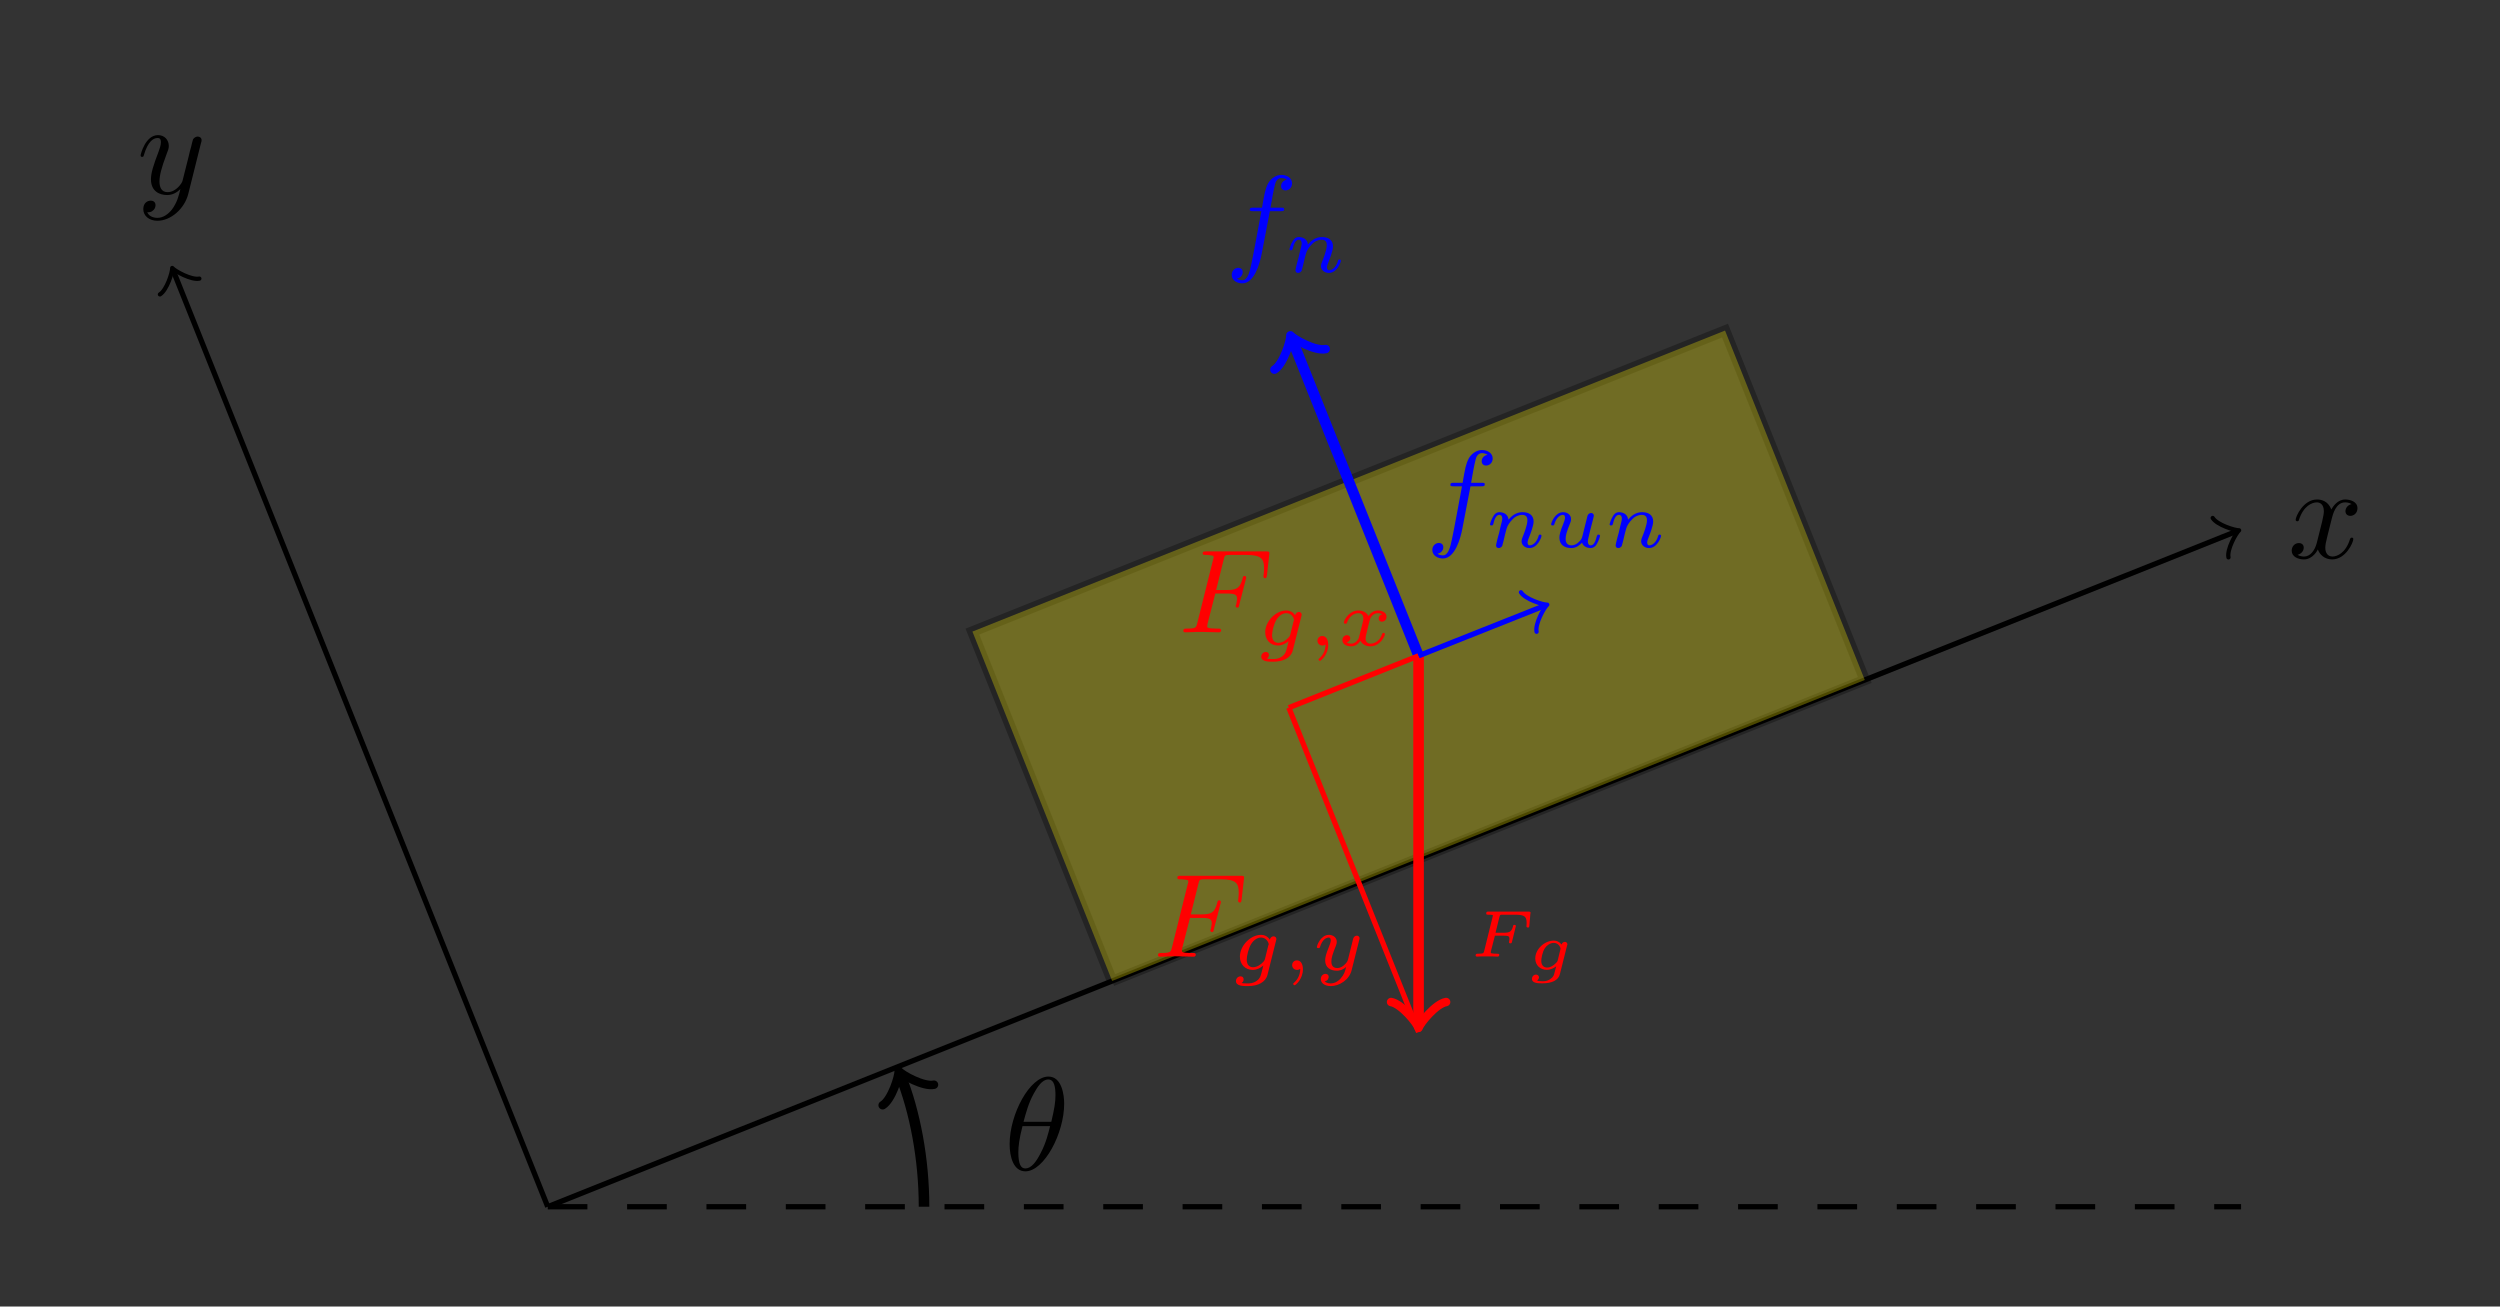 <?xml version="1.0" encoding="UTF-8"?>
<svg xmlns="http://www.w3.org/2000/svg" xmlns:xlink="http://www.w3.org/1999/xlink" width="188.329pt" height="98.424pt" viewBox="0 0 188.329 98.424" version="1.1">
<rect x="0" y="0" width="188.329" height="98.424" fill="#333333" stroke="none"/>
<defs>
<g>
<symbol overflow="visible" id="glyph0-0">
<path style="stroke:none;" d=""/>
</symbol>
<symbol overflow="visible" id="glyph0-1">
<path style="stroke:none;" d="M 3.328 -3.016 C 3.391 -3.266 3.625 -4.188 4.312 -4.188 C 4.359 -4.188 4.609 -4.188 4.812 -4.062 C 4.531 -4 4.344 -3.766 4.344 -3.516 C 4.344 -3.359 4.453 -3.172 4.719 -3.172 C 4.938 -3.172 5.25 -3.344 5.25 -3.75 C 5.25 -4.266 4.672 -4.406 4.328 -4.406 C 3.75 -4.406 3.406 -3.875 3.281 -3.656 C 3.031 -4.312 2.5 -4.406 2.203 -4.406 C 1.172 -4.406 0.594 -3.125 0.594 -2.875 C 0.594 -2.766 0.703 -2.766 0.719 -2.766 C 0.797 -2.766 0.828 -2.797 0.844 -2.875 C 1.188 -3.938 1.844 -4.188 2.188 -4.188 C 2.375 -4.188 2.719 -4.094 2.719 -3.516 C 2.719 -3.203 2.547 -2.547 2.188 -1.141 C 2.031 -0.531 1.672 -0.109 1.234 -0.109 C 1.172 -0.109 0.953 -0.109 0.734 -0.234 C 0.984 -0.297 1.203 -0.5 1.203 -0.781 C 1.203 -1.047 0.984 -1.125 0.844 -1.125 C 0.531 -1.125 0.297 -0.875 0.297 -0.547 C 0.297 -0.094 0.781 0.109 1.219 0.109 C 1.891 0.109 2.25 -0.594 2.266 -0.641 C 2.391 -0.281 2.75 0.109 3.344 0.109 C 4.375 0.109 4.938 -1.172 4.938 -1.422 C 4.938 -1.531 4.859 -1.531 4.828 -1.531 C 4.734 -1.531 4.719 -1.484 4.688 -1.422 C 4.359 -0.344 3.688 -0.109 3.375 -0.109 C 2.984 -0.109 2.828 -0.422 2.828 -0.766 C 2.828 -0.984 2.875 -1.203 2.984 -1.641 Z M 3.328 -3.016 "/>
</symbol>
<symbol overflow="visible" id="glyph0-2">
<path style="stroke:none;" d="M 4.844 -3.797 C 4.891 -3.938 4.891 -3.953 4.891 -4.031 C 4.891 -4.203 4.75 -4.297 4.594 -4.297 C 4.5 -4.297 4.344 -4.234 4.25 -4.094 C 4.234 -4.031 4.141 -3.734 4.109 -3.547 C 4.031 -3.297 3.969 -3.016 3.906 -2.75 L 3.453 -0.953 C 3.422 -0.812 2.984 -0.109 2.328 -0.109 C 1.828 -0.109 1.719 -0.547 1.719 -0.922 C 1.719 -1.375 1.891 -2 2.219 -2.875 C 2.375 -3.281 2.422 -3.391 2.422 -3.594 C 2.422 -4.031 2.109 -4.406 1.609 -4.406 C 0.656 -4.406 0.297 -2.953 0.297 -2.875 C 0.297 -2.766 0.391 -2.766 0.406 -2.766 C 0.516 -2.766 0.516 -2.797 0.562 -2.953 C 0.844 -3.891 1.234 -4.188 1.578 -4.188 C 1.656 -4.188 1.828 -4.188 1.828 -3.875 C 1.828 -3.625 1.719 -3.359 1.656 -3.172 C 1.25 -2.109 1.078 -1.547 1.078 -1.078 C 1.078 -0.188 1.703 0.109 2.297 0.109 C 2.688 0.109 3.016 -0.062 3.297 -0.344 C 3.172 0.172 3.047 0.672 2.656 1.203 C 2.391 1.531 2.016 1.828 1.562 1.828 C 1.422 1.828 0.969 1.797 0.797 1.406 C 0.953 1.406 1.094 1.406 1.219 1.281 C 1.328 1.203 1.422 1.062 1.422 0.875 C 1.422 0.562 1.156 0.531 1.062 0.531 C 0.828 0.531 0.5 0.688 0.5 1.172 C 0.5 1.672 0.938 2.047 1.562 2.047 C 2.578 2.047 3.609 1.141 3.891 0.016 Z M 4.844 -3.797 "/>
</symbol>
<symbol overflow="visible" id="glyph0-3">
<path style="stroke:none;" d="M 4.531 -4.984 C 4.531 -5.641 4.359 -7.031 3.344 -7.031 C 1.953 -7.031 0.422 -4.219 0.422 -1.938 C 0.422 -1 0.703 0.109 1.609 0.109 C 3.016 0.109 4.531 -2.75 4.531 -4.984 Z M 1.469 -3.625 C 1.641 -4.25 1.844 -5.047 2.25 -5.766 C 2.516 -6.25 2.875 -6.812 3.328 -6.812 C 3.812 -6.812 3.875 -6.172 3.875 -5.609 C 3.875 -5.109 3.797 -4.609 3.562 -3.625 Z M 3.469 -3.297 C 3.359 -2.844 3.156 -2 2.766 -1.281 C 2.422 -0.594 2.047 -0.109 1.609 -0.109 C 1.281 -0.109 1.078 -0.406 1.078 -1.328 C 1.078 -1.75 1.141 -2.328 1.391 -3.297 Z M 3.469 -3.297 "/>
</symbol>
<symbol overflow="visible" id="glyph1-0">
<path style="stroke:none;" d=""/>
</symbol>
<symbol overflow="visible" id="glyph1-1">
<path style="stroke:none;" d="M 2.031 -1.578 L 2.641 -1.578 C 3.094 -1.578 3.125 -1.516 3.125 -1.344 C 3.125 -1.266 3.109 -1.141 3.094 -1.109 C 3.094 -1.094 3.094 -1.094 3.094 -1.078 C 3.094 -1.047 3.109 -1 3.188 -1 C 3.266 -1 3.297 -1.016 3.312 -1.094 L 3.609 -2.297 C 3.609 -2.312 3.609 -2.391 3.5 -2.391 C 3.422 -2.391 3.406 -2.359 3.391 -2.266 C 3.281 -1.875 3.141 -1.797 2.672 -1.797 L 2.078 -1.797 L 2.375 -3 C 2.422 -3.156 2.422 -3.156 2.625 -3.156 L 3.547 -3.156 C 4.25 -3.156 4.422 -3.031 4.422 -2.531 C 4.422 -2.422 4.406 -2.297 4.406 -2.281 C 4.406 -2.219 4.469 -2.188 4.516 -2.188 C 4.609 -2.188 4.609 -2.234 4.625 -2.328 L 4.703 -3.219 L 4.719 -3.297 C 4.719 -3.391 4.641 -3.391 4.547 -3.391 L 1.547 -3.391 C 1.453 -3.391 1.375 -3.391 1.375 -3.25 C 1.375 -3.156 1.438 -3.156 1.562 -3.156 C 1.609 -3.156 1.781 -3.156 1.875 -3.125 C 1.875 -3.078 1.875 -3.062 1.859 -3 L 1.219 -0.406 C 1.172 -0.266 1.172 -0.219 0.781 -0.219 C 0.656 -0.219 0.578 -0.219 0.578 -0.078 C 0.578 -0.047 0.625 0 0.672 0 C 0.781 0 0.906 -0.016 1.016 -0.016 C 1.141 -0.016 1.266 -0.016 1.406 -0.016 C 1.547 -0.016 1.672 -0.016 1.812 -0.016 C 1.953 -0.016 2.094 0 2.234 0 C 2.266 0 2.359 0 2.359 -0.141 C 2.359 -0.219 2.281 -0.219 2.156 -0.219 C 2.031 -0.219 2 -0.219 1.875 -0.234 C 1.75 -0.25 1.719 -0.25 1.719 -0.312 C 1.719 -0.344 1.719 -0.344 1.734 -0.422 Z M 2.031 -1.578 "/>
</symbol>
<symbol overflow="visible" id="glyph1-2">
<path style="stroke:none;" d="M 3.141 -1.812 C 3.172 -1.906 3.172 -1.906 3.172 -1.922 C 3.172 -2.016 3.094 -2.109 2.984 -2.109 C 2.875 -2.109 2.766 -2.031 2.734 -1.906 C 2.562 -2.125 2.359 -2.203 2.141 -2.203 C 1.453 -2.203 0.75 -1.562 0.75 -0.859 C 0.75 -0.328 1.141 0 1.625 0 C 1.938 0 2.203 -0.172 2.328 -0.266 C 2.312 -0.219 2.219 0.125 2.203 0.203 C 2.156 0.391 2.125 0.531 1.891 0.688 C 1.656 0.859 1.438 0.859 1.297 0.859 C 1.25 0.859 0.891 0.844 0.891 0.812 L 0.906 0.797 C 1 0.719 1.031 0.609 1.031 0.562 C 1.031 0.484 0.969 0.359 0.797 0.359 C 0.641 0.359 0.5 0.5 0.5 0.688 C 0.5 1.016 1 1.016 1.297 1.016 C 1.984 1.016 2.5 0.797 2.609 0.312 Z M 2.438 -0.703 C 2.406 -0.625 2.406 -0.609 2.312 -0.516 C 2.125 -0.328 1.906 -0.172 1.641 -0.172 C 1.453 -0.172 1.203 -0.281 1.203 -0.672 C 1.203 -0.859 1.281 -1.328 1.469 -1.625 C 1.609 -1.844 1.875 -2.031 2.141 -2.031 C 2.547 -2.031 2.656 -1.641 2.656 -1.594 C 2.656 -1.594 2.641 -1.562 2.641 -1.531 Z M 2.438 -0.703 "/>
</symbol>
<symbol overflow="visible" id="glyph2-0">
<path style="stroke:none;" d=""/>
</symbol>
<symbol overflow="visible" id="glyph2-1">
<path style="stroke:none;" d="M 3.359 -3.594 L 4.156 -3.594 C 4.344 -3.594 4.438 -3.594 4.438 -3.75 C 4.438 -3.859 4.344 -3.859 4.172 -3.859 L 3.406 -3.859 C 3.5 -4.406 3.625 -5.141 3.75 -5.625 C 3.828 -5.969 4.047 -6.094 4.219 -6.094 C 4.281 -6.094 4.484 -6.078 4.641 -5.969 C 4.453 -5.938 4.203 -5.781 4.203 -5.484 C 4.203 -5.25 4.375 -5.156 4.531 -5.156 C 4.781 -5.156 5.031 -5.359 5.031 -5.688 C 5.031 -6.094 4.641 -6.328 4.219 -6.328 C 3.812 -6.328 3.406 -6.031 3.219 -5.672 C 3.016 -5.281 2.953 -4.938 2.766 -3.859 L 2.125 -3.859 C 1.953 -3.859 1.844 -3.859 1.844 -3.703 C 1.844 -3.594 1.953 -3.594 2.109 -3.594 L 2.719 -3.594 C 2.469 -2.281 2.156 -0.5 1.953 0.438 C 1.844 0.938 1.703 1.609 1.281 1.609 C 1.141 1.609 0.953 1.562 0.875 1.484 C 1.094 1.453 1.312 1.266 1.312 1 C 1.312 0.766 1.141 0.672 0.984 0.672 C 0.734 0.672 0.484 0.875 0.484 1.203 C 0.484 1.625 0.891 1.844 1.281 1.844 C 2.188 1.844 2.609 0.344 2.75 -0.422 Z M 3.359 -3.594 "/>
</symbol>
<symbol overflow="visible" id="glyph2-2">
<path style="stroke:none;" d="M 2.797 -2.922 L 3.672 -2.922 C 4.312 -2.922 4.438 -2.812 4.438 -2.516 C 4.438 -2.5 4.422 -2.328 4.375 -2.109 C 4.328 -2.016 4.328 -2 4.328 -1.984 C 4.328 -1.953 4.359 -1.859 4.453 -1.859 C 4.562 -1.859 4.562 -1.906 4.594 -2.047 L 5.094 -3.984 C 5.109 -4.031 5.125 -4.078 5.125 -4.125 C 5.125 -4.172 5.078 -4.25 5 -4.25 C 4.891 -4.25 4.875 -4.172 4.844 -4.031 C 4.656 -3.328 4.406 -3.188 3.688 -3.188 L 2.859 -3.188 C 2.984 -3.688 3.438 -5.531 3.469 -5.641 C 3.531 -5.828 3.625 -5.828 3.906 -5.828 L 5.141 -5.828 C 6.266 -5.828 6.469 -5.531 6.469 -4.828 C 6.469 -4.531 6.422 -4.281 6.422 -4.219 C 6.422 -4.141 6.469 -4.078 6.547 -4.078 C 6.656 -4.078 6.656 -4.141 6.688 -4.312 L 6.875 -5.969 C 6.875 -6.094 6.781 -6.094 6.609 -6.094 L 2.109 -6.094 C 1.938 -6.094 1.844 -6.094 1.844 -5.938 C 1.844 -5.828 1.938 -5.828 2.125 -5.828 C 2.156 -5.828 2.328 -5.828 2.469 -5.797 C 2.656 -5.781 2.672 -5.734 2.672 -5.656 C 2.672 -5.625 2.672 -5.609 2.625 -5.453 L 1.438 -0.688 C 1.359 -0.359 1.344 -0.281 0.656 -0.281 C 0.5 -0.281 0.391 -0.281 0.391 -0.109 C 0.391 -0.062 0.422 0 0.531 0 C 0.625 0 1.047 -0.016 1.141 -0.016 C 1.203 -0.031 1.531 -0.031 1.719 -0.031 C 1.891 -0.031 2.141 -0.016 2.359 -0.016 C 2.578 -0.016 2.828 0 3.047 0 C 3.109 0 3.234 0 3.234 -0.156 C 3.234 -0.281 3.141 -0.281 2.953 -0.281 C 2.938 -0.281 2.703 -0.281 2.484 -0.297 C 2.203 -0.328 2.188 -0.359 2.188 -0.469 C 2.188 -0.484 2.188 -0.531 2.219 -0.672 Z M 2.797 -2.922 "/>
</symbol>
<symbol overflow="visible" id="glyph3-0">
<path style="stroke:none;" d=""/>
</symbol>
<symbol overflow="visible" id="glyph3-1">
<path style="stroke:none;" d="M 1.75 -2.078 C 1.719 -2.531 1.297 -2.641 1.078 -2.641 C 0.844 -2.641 0.688 -2.5 0.594 -2.312 C 0.438 -2.062 0.359 -1.75 0.359 -1.719 C 0.359 -1.656 0.422 -1.641 0.469 -1.641 C 0.562 -1.641 0.578 -1.672 0.609 -1.766 C 0.719 -2.25 0.875 -2.438 1.062 -2.438 C 1.281 -2.438 1.281 -2.203 1.281 -2.141 C 1.281 -2.047 1.219 -1.797 1.172 -1.641 C 1.125 -1.469 1.078 -1.234 1.047 -1.094 C 1 -0.953 0.969 -0.797 0.922 -0.641 C 0.875 -0.469 0.812 -0.172 0.812 -0.141 C 0.812 0 0.906 0.062 1.016 0.062 C 1.125 0.062 1.234 -0.016 1.281 -0.109 C 1.281 -0.141 1.344 -0.344 1.375 -0.469 L 1.5 -1 C 1.547 -1.156 1.562 -1.266 1.609 -1.406 C 1.656 -1.609 1.859 -1.922 2.094 -2.141 C 2.203 -2.266 2.469 -2.438 2.781 -2.438 C 3.172 -2.438 3.172 -2.141 3.172 -2.016 C 3.172 -1.672 2.922 -1.031 2.812 -0.766 C 2.766 -0.656 2.734 -0.562 2.734 -0.453 C 2.734 -0.156 3 0.062 3.328 0.062 C 3.938 0.062 4.234 -0.734 4.234 -0.859 C 4.234 -0.875 4.234 -0.953 4.125 -0.953 C 4.047 -0.953 4.031 -0.922 4 -0.797 C 3.906 -0.484 3.656 -0.141 3.344 -0.141 C 3.234 -0.141 3.188 -0.234 3.188 -0.359 C 3.188 -0.469 3.234 -0.578 3.281 -0.703 C 3.375 -0.938 3.641 -1.609 3.641 -1.938 C 3.641 -2.438 3.266 -2.641 2.812 -2.641 C 2.516 -2.641 2.141 -2.547 1.75 -2.078 Z M 1.75 -2.078 "/>
</symbol>
<symbol overflow="visible" id="glyph3-2">
<path style="stroke:none;" d="M 3.391 -2.188 C 3.422 -2.281 3.422 -2.312 3.422 -2.328 C 3.422 -2.453 3.312 -2.531 3.203 -2.531 C 3.109 -2.531 2.969 -2.453 2.922 -2.281 C 2.859 -2.391 2.656 -2.641 2.266 -2.641 C 1.453 -2.641 0.672 -1.812 0.672 -1 C 0.672 -0.406 1.078 0 1.641 0 C 1.953 0 2.234 -0.156 2.438 -0.328 L 2.297 0.219 C 2.234 0.453 2.203 0.625 1.953 0.812 C 1.672 1.016 1.438 1.016 1.25 1.016 C 1 1.016 0.922 1.016 0.797 0.984 C 0.938 0.906 0.953 0.766 0.953 0.719 C 0.953 0.516 0.797 0.484 0.719 0.484 C 0.531 0.484 0.375 0.641 0.375 0.844 C 0.375 1.219 0.938 1.219 1.266 1.219 C 2.047 1.219 2.609 0.922 2.75 0.375 Z M 2.562 -0.828 C 2.531 -0.734 2.531 -0.719 2.453 -0.625 C 2.234 -0.375 1.938 -0.203 1.656 -0.203 C 1.438 -0.203 1.188 -0.328 1.188 -0.781 C 1.188 -1.047 1.328 -1.641 1.516 -1.938 C 1.734 -2.297 2.031 -2.438 2.266 -2.438 C 2.703 -2.438 2.844 -2 2.844 -1.938 C 2.844 -1.906 2.828 -1.875 2.812 -1.844 Z M 2.562 -0.828 "/>
</symbol>
<symbol overflow="visible" id="glyph3-3">
<path style="stroke:none;" d="M 1.375 -0.078 C 1.375 0.484 1.078 0.812 0.922 0.953 C 0.875 1 0.844 1.016 0.844 1.047 C 0.844 1.109 0.906 1.156 0.953 1.156 C 1.031 1.156 1.578 0.688 1.578 -0.047 C 1.578 -0.438 1.422 -0.719 1.125 -0.719 C 0.891 -0.719 0.766 -0.531 0.766 -0.359 C 0.766 -0.188 0.891 0 1.141 0 C 1.234 0 1.312 -0.031 1.375 -0.078 Z M 1.375 -0.078 "/>
</symbol>
<symbol overflow="visible" id="glyph3-4">
<path style="stroke:none;" d="M 3.375 -2.359 C 3.156 -2.297 3.109 -2.125 3.109 -2.031 C 3.109 -1.844 3.266 -1.797 3.344 -1.797 C 3.531 -1.797 3.703 -1.938 3.703 -2.172 C 3.703 -2.5 3.344 -2.641 3.047 -2.641 C 2.641 -2.641 2.406 -2.328 2.344 -2.219 C 2.266 -2.375 2.031 -2.641 1.578 -2.641 C 0.891 -2.641 0.484 -1.922 0.484 -1.719 C 0.484 -1.688 0.516 -1.641 0.594 -1.641 C 0.688 -1.641 0.703 -1.672 0.719 -1.719 C 0.875 -2.203 1.281 -2.438 1.562 -2.438 C 1.859 -2.438 1.953 -2.25 1.953 -2.047 C 1.953 -1.984 1.953 -1.922 1.906 -1.734 C 1.766 -1.188 1.641 -0.641 1.609 -0.562 C 1.516 -0.344 1.297 -0.141 1.047 -0.141 C 1.016 -0.141 0.844 -0.141 0.703 -0.234 C 0.938 -0.312 0.969 -0.5 0.969 -0.547 C 0.969 -0.703 0.844 -0.781 0.719 -0.781 C 0.562 -0.781 0.375 -0.656 0.375 -0.406 C 0.375 -0.062 0.75 0.062 1.031 0.062 C 1.375 0.062 1.625 -0.172 1.734 -0.359 C 1.859 -0.109 2.141 0.062 2.484 0.062 C 3.188 0.062 3.578 -0.672 3.578 -0.859 C 3.578 -0.875 3.578 -0.953 3.469 -0.953 C 3.391 -0.953 3.375 -0.906 3.359 -0.844 C 3.188 -0.328 2.766 -0.141 2.5 -0.141 C 2.281 -0.141 2.125 -0.266 2.125 -0.516 C 2.125 -0.641 2.141 -0.766 2.203 -0.969 L 2.391 -1.75 C 2.453 -1.984 2.484 -2.094 2.609 -2.234 C 2.688 -2.328 2.844 -2.438 3.031 -2.438 C 3.062 -2.438 3.234 -2.438 3.375 -2.359 Z M 3.375 -2.359 "/>
</symbol>
<symbol overflow="visible" id="glyph3-5">
<path style="stroke:none;" d="M 3.562 -2.297 C 3.578 -2.344 3.578 -2.359 3.578 -2.375 C 3.578 -2.453 3.531 -2.578 3.375 -2.578 C 3.266 -2.578 3.172 -2.516 3.125 -2.422 C 3.094 -2.391 3.062 -2.203 3.031 -2.094 L 2.719 -0.844 C 2.672 -0.672 2.656 -0.578 2.406 -0.359 C 2.344 -0.297 2.156 -0.141 1.891 -0.141 C 1.453 -0.141 1.453 -0.531 1.453 -0.641 C 1.453 -0.891 1.531 -1.172 1.797 -1.828 C 1.844 -1.969 1.859 -2.016 1.859 -2.125 C 1.859 -2.453 1.562 -2.641 1.266 -2.641 C 0.656 -2.641 0.359 -1.844 0.359 -1.719 C 0.359 -1.688 0.391 -1.641 0.469 -1.641 C 0.562 -1.641 0.578 -1.672 0.594 -1.719 C 0.766 -2.297 1.078 -2.438 1.25 -2.438 C 1.359 -2.438 1.406 -2.359 1.406 -2.219 C 1.406 -2.094 1.328 -1.891 1.266 -1.734 C 1.047 -1.203 0.984 -0.938 0.984 -0.719 C 0.984 -0.156 1.406 0.062 1.875 0.062 C 1.953 0.062 2.234 0.062 2.562 -0.219 C 2.484 0.109 2.422 0.344 2.141 0.656 C 2.031 0.781 1.766 1.016 1.406 1.016 C 1.344 1.016 1.094 1.016 0.953 0.859 C 1.219 0.812 1.25 0.578 1.25 0.531 C 1.25 0.359 1.125 0.297 1 0.297 C 0.859 0.297 0.656 0.422 0.656 0.688 C 0.656 0.984 0.938 1.219 1.406 1.219 C 2.047 1.219 2.812 0.75 2.984 0 Z M 3.562 -2.297 "/>
</symbol>
<symbol overflow="visible" id="glyph3-6">
<path style="stroke:none;" d="M 2.906 -1.594 L 2.719 -0.844 C 2.672 -0.672 2.656 -0.578 2.406 -0.359 C 2.344 -0.297 2.156 -0.141 1.891 -0.141 C 1.453 -0.141 1.453 -0.531 1.453 -0.641 C 1.453 -0.891 1.531 -1.172 1.797 -1.828 C 1.859 -1.969 1.859 -2.016 1.859 -2.125 C 1.859 -2.453 1.562 -2.641 1.266 -2.641 C 0.656 -2.641 0.359 -1.844 0.359 -1.719 C 0.359 -1.688 0.391 -1.641 0.469 -1.641 C 0.562 -1.641 0.578 -1.672 0.594 -1.719 C 0.766 -2.297 1.078 -2.438 1.25 -2.438 C 1.359 -2.438 1.406 -2.359 1.406 -2.219 C 1.406 -2.094 1.328 -1.891 1.266 -1.734 C 1.047 -1.203 0.984 -0.938 0.984 -0.719 C 0.984 -0.156 1.406 0.062 1.875 0.062 C 2.281 0.062 2.531 -0.188 2.688 -0.344 C 2.781 -0.047 3.094 0.062 3.328 0.062 C 3.531 0.062 3.688 -0.047 3.797 -0.234 C 3.953 -0.484 4.047 -0.828 4.047 -0.859 C 4.047 -0.875 4.031 -0.953 3.922 -0.953 C 3.844 -0.953 3.828 -0.906 3.797 -0.812 C 3.703 -0.438 3.578 -0.141 3.344 -0.141 C 3.141 -0.141 3.125 -0.359 3.125 -0.438 C 3.125 -0.516 3.141 -0.578 3.188 -0.781 C 3.25 -1.016 3.25 -1.016 3.297 -1.25 L 3.531 -2.156 C 3.547 -2.234 3.578 -2.359 3.578 -2.375 C 3.578 -2.453 3.531 -2.578 3.375 -2.578 C 3.266 -2.578 3.172 -2.516 3.125 -2.422 C 3.094 -2.391 3.062 -2.203 3.031 -2.094 Z M 2.906 -1.594 "/>
</symbol>
</g>
<clipPath id="clip1">
  <path d="M 56 69 L 81 69 L 81 98.426 L 56 98.426 Z M 56 69 "/>
</clipPath>
</defs>
<g id="surface1">
<path style="fill:none;stroke-width:0.399;stroke-linecap:butt;stroke-linejoin:miter;stroke:rgb(0%,0%,0%);stroke-opacity:1;stroke-miterlimit:10;" d="M -0 0.001 L 127.133 50.848 " transform="matrix(1,0,0,-1,41.262,90.907)"/>
<path style="fill:none;stroke-width:0.319;stroke-linecap:round;stroke-linejoin:round;stroke:rgb(0%,0%,0%);stroke-opacity:1;stroke-miterlimit:10;" d="M -1.196 1.594 C -1.095 0.996 0.001 0.101 0.3 -0.002 C 0.001 -0.1 -1.095 -0.995 -1.196 -1.592 " transform="matrix(0.932,-0.373,-0.373,-0.932,168.396,40.059)"/>
<g style="fill:rgb(0%,0%,0%);fill-opacity:1;">
  <use xlink:href="#glyph0-1" x="172.341" y="42.033"/>
</g>
<path style="fill:none;stroke-width:0.399;stroke-linecap:butt;stroke-linejoin:miter;stroke:rgb(0%,0%,0%);stroke-opacity:1;stroke-miterlimit:10;" d="M -0 0.001 L -28.176 70.438 " transform="matrix(1,0,0,-1,41.262,90.907)"/>
<path style="fill:none;stroke-width:0.319;stroke-linecap:round;stroke-linejoin:round;stroke:rgb(0%,0%,0%);stroke-opacity:1;stroke-miterlimit:10;" d="M -1.197 1.594 C -1.096 0.996 0.001 0.1 0.301 0.001 C -0 -0.101 -1.096 -0.995 -1.197 -1.593 " transform="matrix(-0.373,-0.932,-0.932,0.373,13.086,20.467)"/>
<g style="fill:rgb(0%,0%,0%);fill-opacity:1;">
  <use xlink:href="#glyph0-2" x="10.294" y="14.584"/>
</g>
<path style="fill:none;stroke-width:0.399;stroke-linecap:butt;stroke-linejoin:miter;stroke:rgb(0%,0%,0%);stroke-opacity:1;stroke-dasharray:2.989,2.989;stroke-miterlimit:10;" d="M -0 0.001 L 127.562 0.001 " transform="matrix(1,0,0,-1,41.262,90.907)"/>
<path style="fill:none;stroke-width:0.797;stroke-linecap:butt;stroke-linejoin:miter;stroke:rgb(0%,0%,0%);stroke-opacity:0.3;stroke-miterlimit:10;" d="M 42.519 17.009 L 31.992 43.329 L 88.687 66.005 L 99.215 39.684 L 42.519 17.009 " transform="matrix(1,0,0,-1,41.262,90.907)"/>
<path style=" stroke:none;fill-rule:nonzero;fill:rgb(100%,94.899%,0%);fill-opacity:0.3;" d="M 83.781 73.898 L 73.254 47.578 L 129.949 24.902 L 140.477 51.223 L 83.781 73.898 "/>
<g clip-path="url(#clip1)" clip-rule="nonzero">
<path style="fill:none;stroke-width:0.797;stroke-linecap:butt;stroke-linejoin:miter;stroke:rgb(0%,0%,0%);stroke-opacity:1;stroke-miterlimit:10;" d="M 28.347 0.001 C 28.347 3.606 27.656 7.18 26.582 9.868 " transform="matrix(1,0,0,-1,41.262,90.907)"/>
</g>
<path style="fill:none;stroke-width:0.638;stroke-linecap:round;stroke-linejoin:round;stroke:rgb(0%,0%,0%);stroke-opacity:1;stroke-miterlimit:10;" d="M -1.553 2.072 C -1.423 1.295 0.002 0.13 0.39 -0 C -0.001 -0.129 -1.424 -1.296 -1.554 -2.074 " transform="matrix(-0.373,-0.932,-0.932,0.373,67.844,81.039)"/>
<g style="fill:rgb(0%,0%,0%);fill-opacity:1;">
  <use xlink:href="#glyph0-3" x="75.635" y="88.13"/>
</g>
<path style="fill:none;stroke-width:0.797;stroke-linecap:butt;stroke-linejoin:miter;stroke:rgb(100%,0%,0%);stroke-opacity:1;stroke-miterlimit:10;" d="M 65.601 41.505 L 65.601 13.868 " transform="matrix(1,0,0,-1,41.262,90.907)"/>
<path style="fill:none;stroke-width:0.638;stroke-linecap:round;stroke-linejoin:round;stroke:rgb(100%,0%,0%);stroke-opacity:1;stroke-miterlimit:10;" d="M -1.556 2.072 C -1.423 1.295 -0.001 0.131 0.39 -0.002 C -0.001 -0.131 -1.423 -1.295 -1.556 -2.072 " transform="matrix(0,1,1,0,106.865,77.04)"/>
<g style="fill:rgb(100%,0%,0%);fill-opacity:1;">
  <use xlink:href="#glyph1-1" x="110.583" y="72.063"/>
</g>
<g style="fill:rgb(100%,0%,0%);fill-opacity:1;">
  <use xlink:href="#glyph1-2" x="114.904" y="73.06"/>
</g>
<path style="fill:none;stroke-width:0.797;stroke-linecap:butt;stroke-linejoin:miter;stroke:rgb(0%,0%,100%);stroke-opacity:1;stroke-miterlimit:10;" d="M 65.601 41.505 L 56.093 65.286 " transform="matrix(1,0,0,-1,41.262,90.907)"/>
<path style="fill:none;stroke-width:0.638;stroke-linecap:round;stroke-linejoin:round;stroke:rgb(0%,0%,100%);stroke-opacity:1;stroke-miterlimit:10;" d="M -1.555 2.071 C -1.426 1.294 -0.001 0.128 0.389 0.002 C 0.001 -0.128 -1.425 -1.293 -1.552 -2.073 " transform="matrix(-0.373,-0.932,-0.932,0.373,97.354,25.623)"/>
<g style="fill:rgb(0%,0%,100%);fill-opacity:1;">
  <use xlink:href="#glyph2-1" x="92.303" y="19.502"/>
</g>
<g style="fill:rgb(0%,0%,100%);fill-opacity:1;">
  <use xlink:href="#glyph3-1" x="96.776" y="20.498"/>
</g>
<path style="fill:none;stroke-width:0.399;stroke-linecap:butt;stroke-linejoin:miter;stroke:rgb(100%,0%,0%);stroke-opacity:1;stroke-miterlimit:10;" d="M 65.601 41.505 L 55.828 37.594 " transform="matrix(1,0,0,-1,41.262,90.907)"/>
<g style="fill:rgb(100%,0%,0%);fill-opacity:1;">
  <use xlink:href="#glyph2-2" x="88.754" y="47.633"/>
</g>
<g style="fill:rgb(100%,0%,0%);fill-opacity:1;">
  <use xlink:href="#glyph3-2" x="94.638" y="48.629"/>
</g>
<g style="fill:rgb(100%,0%,0%);fill-opacity:1;">
  <use xlink:href="#glyph3-3" x="98.48" y="48.629"/>
  <use xlink:href="#glyph3-4" x="100.749" y="48.629"/>
</g>
<path style="fill:none;stroke-width:0.399;stroke-linecap:butt;stroke-linejoin:miter;stroke:rgb(100%,0%,0%);stroke-opacity:1;stroke-miterlimit:10;" d="M 55.828 37.594 L 65.601 13.161 " transform="matrix(1,0,0,-1,41.262,90.907)"/>
<g style="fill:rgb(100%,0%,0%);fill-opacity:1;">
  <use xlink:href="#glyph2-2" x="86.846" y="72.069"/>
</g>
<g style="fill:rgb(100%,0%,0%);fill-opacity:1;">
  <use xlink:href="#glyph3-2" x="92.731" y="73.065"/>
</g>
<g style="fill:rgb(100%,0%,0%);fill-opacity:1;">
  <use xlink:href="#glyph3-3" x="96.573" y="73.065"/>
  <use xlink:href="#glyph3-5" x="98.842" y="73.065"/>
</g>
<path style="fill:none;stroke-width:0.399;stroke-linecap:butt;stroke-linejoin:miter;stroke:rgb(0%,0%,100%);stroke-opacity:1;stroke-miterlimit:10;" d="M 65.601 41.505 L 75.015 45.247 " transform="matrix(1,0,0,-1,41.262,90.907)"/>
<path style="fill:none;stroke-width:0.319;stroke-linecap:round;stroke-linejoin:round;stroke:rgb(0%,0%,100%);stroke-opacity:1;stroke-miterlimit:10;" d="M -1.196 1.595 C -1.094 0.997 0.001 0.101 0.3 -0.001 C 0.001 -0.1 -1.098 -0.997 -1.197 -1.595 " transform="matrix(0.932,-0.37,-0.37,-0.932,116.279,45.661)"/>
<g style="fill:rgb(0%,0%,100%);fill-opacity:1;">
  <use xlink:href="#glyph2-1" x="107.415" y="40.228"/>
</g>
<g style="fill:rgb(0%,0%,100%);fill-opacity:1;">
  <use xlink:href="#glyph3-1" x="111.888" y="41.224"/>
  <use xlink:href="#glyph3-6" x="116.489" y="41.224"/>
  <use xlink:href="#glyph3-1" x="120.896" y="41.224"/>
</g>
</g>
</svg>
